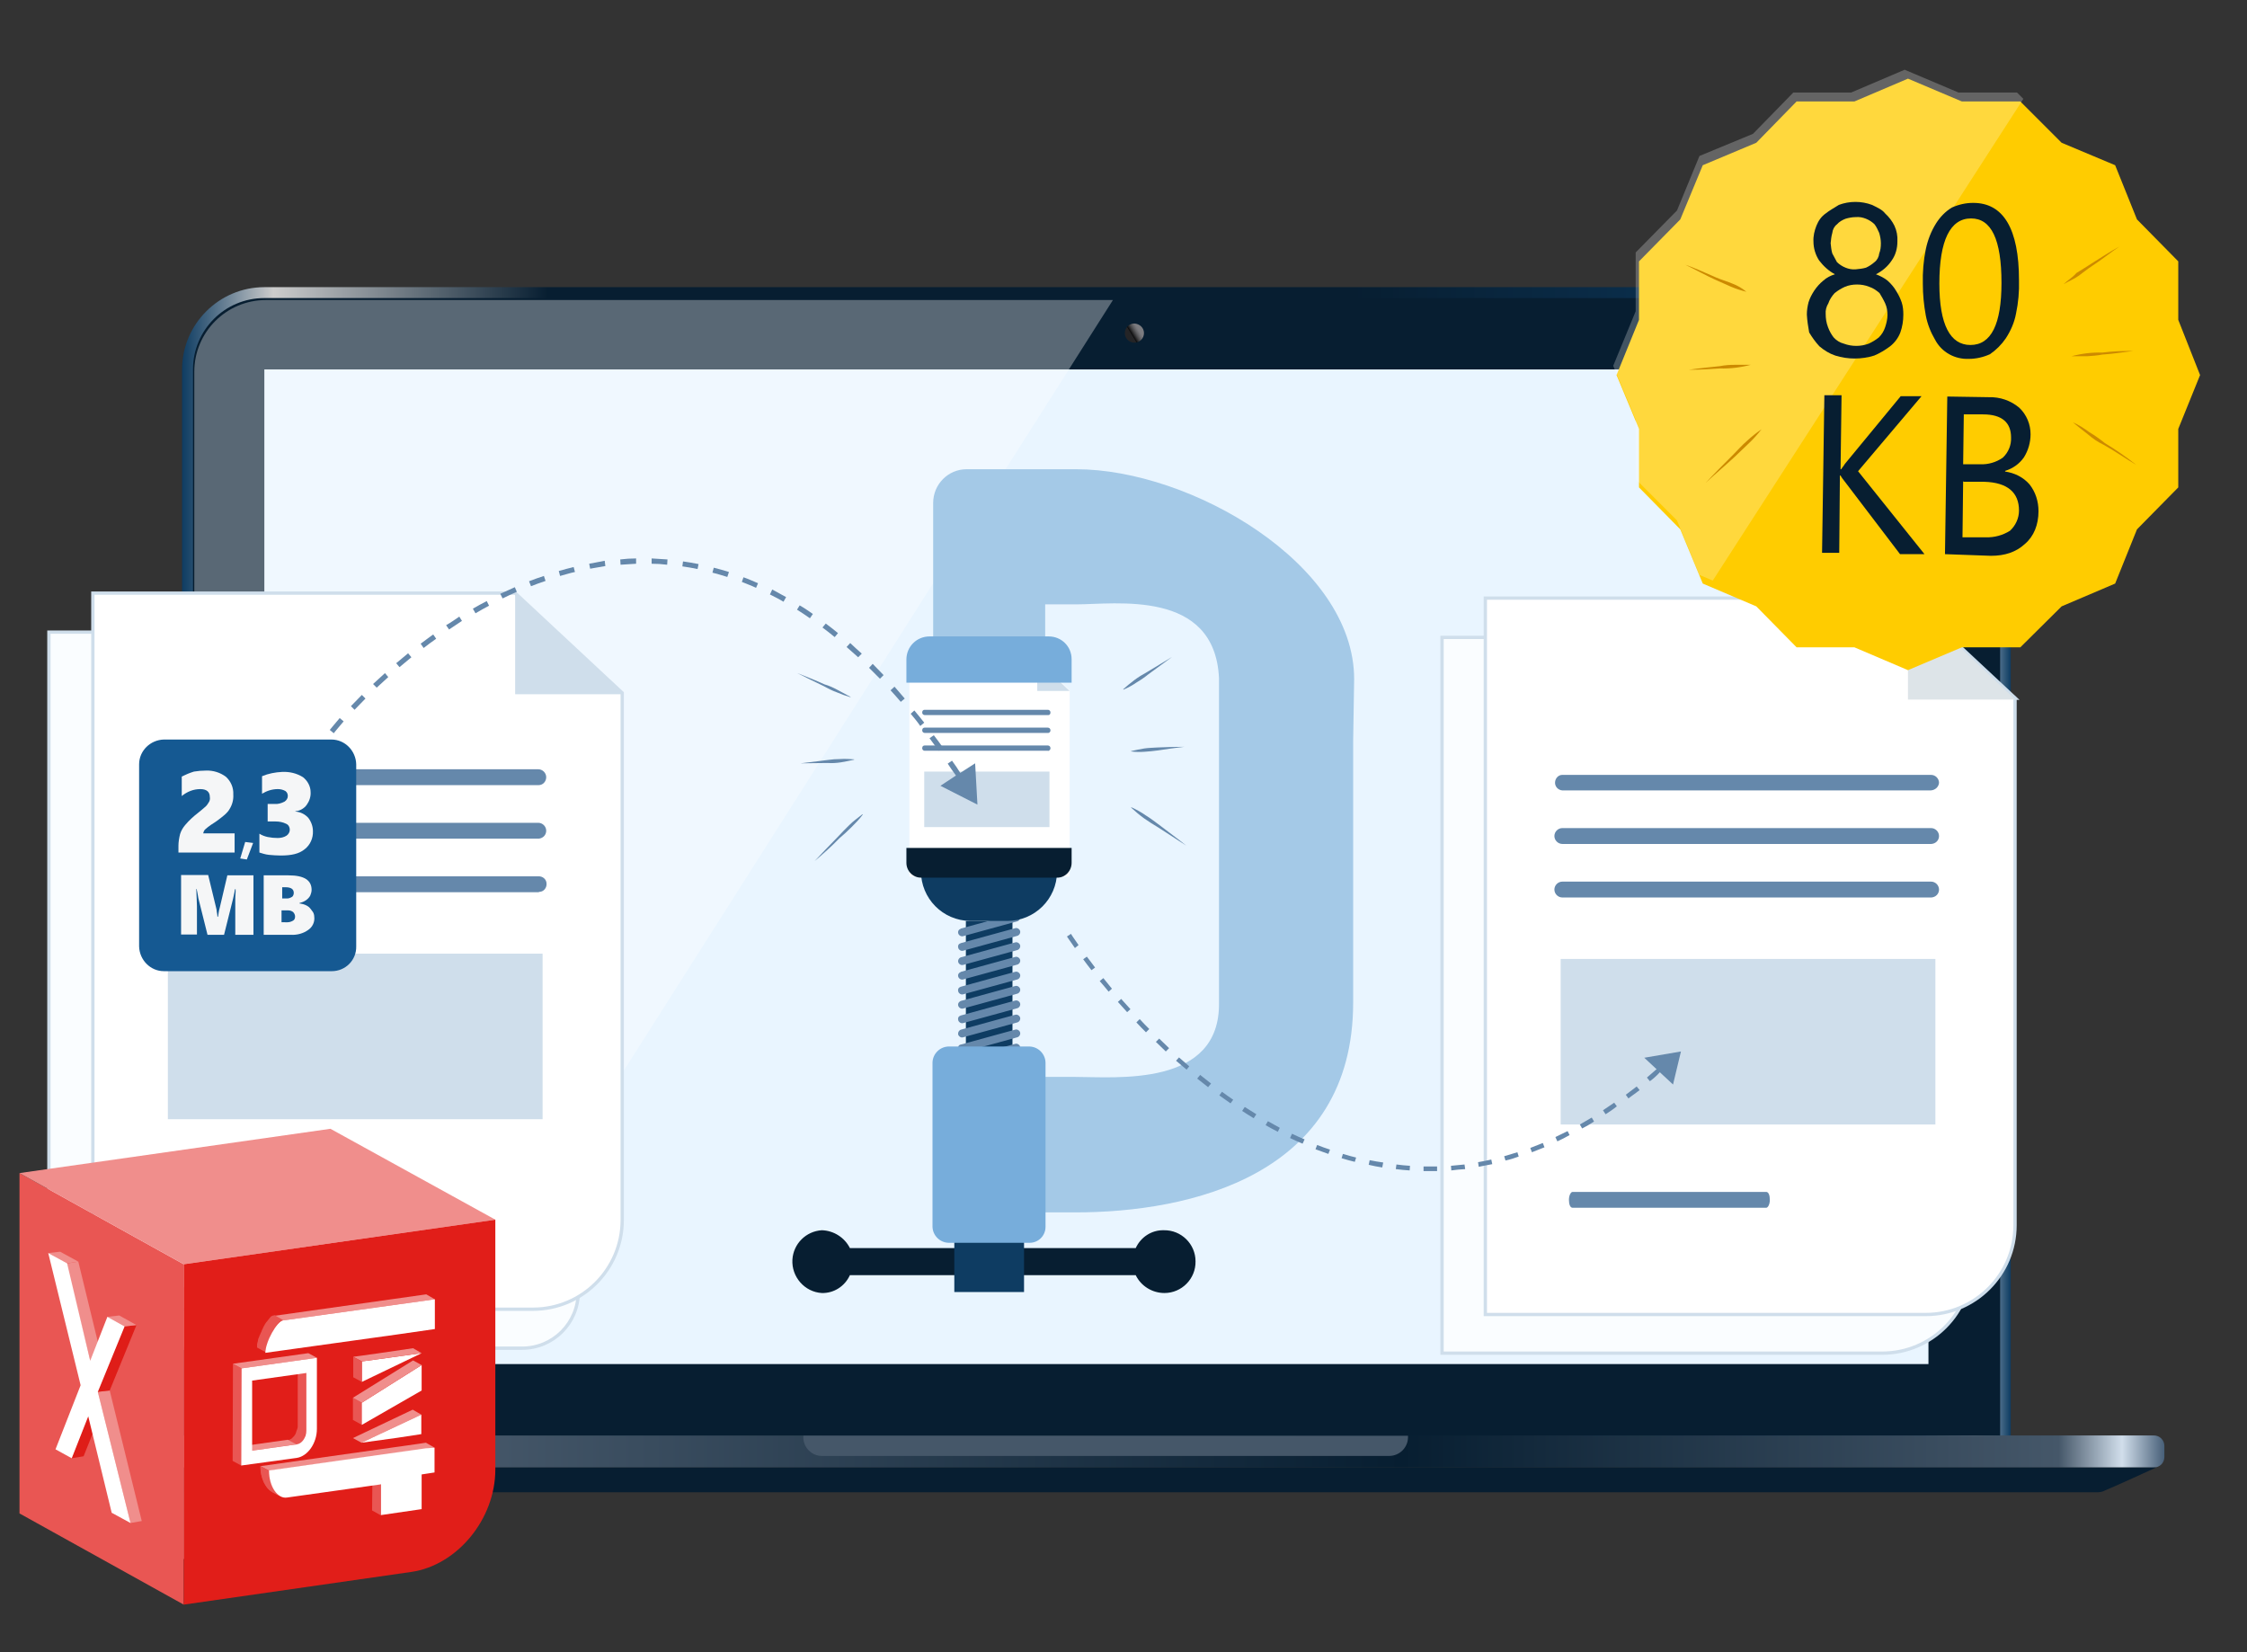 <?xml version="1.0" encoding="utf-8"?>
<!-- Generator: Adobe Illustrator 24.1.3, SVG Export Plug-In . SVG Version: 6.00 Build 0)  -->
<svg version="1.1" id="Layer_1" xmlns="http://www.w3.org/2000/svg" xmlns:xlink="http://www.w3.org/1999/xlink" x="0px" y="0px"
	 viewBox="0 0 680 500" style="enable-background:new 0 0 680 500;" xml:space="preserve">
<rect x="0" y="0" width="680" height="500" fill="#333333" stroke="none"/>
<style type="text/css">
	.st0{fill:url(#SVGID_1_);}
	.st1{fill:url(#SVGID_2_);}
	.st2{fill:#071E31;}
	.st3{fill:#E9F5FF;}
	.st4{fill:#455769;}
	.st5{fill:url(#SVGID_3_);}
	.st6{opacity:0.33;fill:#FFFFFF;enable-background:new    ;}
	.st7{fill:#E11E19;}
	.st8{fill-rule:evenodd;clip-rule:evenodd;fill:#FFFFFF;}
	.st9{fill-rule:evenodd;clip-rule:evenodd;fill:#CFDEEB;}
	.st10{fill:#6588AB;}
	.st11{fill:#CFDEEB;}
	.st12{fill:#0E3C62;}
	.st13{fill-rule:evenodd;clip-rule:evenodd;fill:#6588AB;}
	.st14{fill-rule:evenodd;clip-rule:evenodd;fill:#0E3C62;}
	.st15{fill-rule:evenodd;clip-rule:evenodd;fill:#071E31;}
	.st16{fill-rule:evenodd;clip-rule:evenodd;fill:#A4C9E7;}
	.st17{fill-rule:evenodd;clip-rule:evenodd;fill:#77ADDB;}
	.st18{fill-rule:evenodd;clip-rule:evenodd;fill:#FAFDFF;stroke:#CFDEEB;stroke-miterlimit:10;}
	.st19{fill-rule:evenodd;clip-rule:evenodd;fill:#E3DDE0;}
	.st20{fill:#676767;}
	.st21{fill:#FCE8E8;}
	.st22{fill-rule:evenodd;clip-rule:evenodd;fill:#FFFFFF;stroke:#CFDEEB;stroke-miterlimit:10;}
	.st23{fill-rule:evenodd;clip-rule:evenodd;fill:#DDE4E8;}
	.st24{fill:#155992;}
	.st25{fill:#F5F6F7;}
	.st26{fill:#FFCC00;}
	.st27{clip-path:url(#SVGID_5_);}
	.st28{opacity:0.24;fill:#FFFFFF;enable-background:new    ;}
	.st29{fill:#CC8A00;}
	.st30{fill:#E95653;}
	.st31{fill:#F08E8C;}
	.st32{fill:#DF1D18;}
	.st33{fill:#FFFFFF;}
	.st34{clip-path:url(#SVGID_7_);}
</style>
<g>
	<g id="Layer_1_1_">
		
			<linearGradient id="SVGID_1_" gradientUnits="userSpaceOnUse" x1="55.07" y1="239.03" x2="608.48" y2="239.03" gradientTransform="matrix(1 0 0 -1 0 501.339)">
			<stop  offset="0" style="stop-color:#0E3C62"/>
			<stop  offset="5.000000e-02" style="stop-color:#CCCCCC"/>
			<stop  offset="0.2" style="stop-color:#071E31"/>
			<stop  offset="0.64" style="stop-color:#071E31"/>
			<stop  offset="0.95" style="stop-color:#0E3C62"/>
			<stop  offset="0.98" style="stop-color:#DEE3E8"/>
			<stop  offset="1" style="stop-color:#0E3C62"/>
		</linearGradient>
		<path class="st0" d="M55.1,437.7V111.8c0-13.7,11.2-24.9,24.9-24.9h503.6c13.7,0,24.9,11.2,24.9,24.9v325.9H55.1z"/>
		
			<linearGradient id="SVGID_2_" gradientUnits="userSpaceOnUse" x1="14.3" y1="62.035" x2="655.02" y2="62.035" gradientTransform="matrix(1 0 0 -1 0 501.339)">
			<stop  offset="0" style="stop-color:#475F78"/>
			<stop  offset="5.000000e-02" style="stop-color:#D1DEEB"/>
			<stop  offset="0.2" style="stop-color:#455769"/>
			<stop  offset="0.64" style="stop-color:#071E31"/>
			<stop  offset="0.95" style="stop-color:#455769"/>
			<stop  offset="0.98" style="stop-color:#D1DEEB"/>
			<stop  offset="1" style="stop-color:#475F78"/>
		</linearGradient>
		<path class="st1" d="M17.5,434.4h634.3c1.8,0,3.2,1.4,3.2,3.2v3.3c0,1.8-1.4,3.2-3.2,3.2H17.5c-1.8,0-3.2-1.4-3.2-3.2v-3.3
			C14.3,435.9,15.7,434.4,17.5,434.4z"/>
		<path class="st2" d="M343.3,444.1H17.5c0,0,12.3,5.7,15.6,7.2c0.5,0.2,1,0.3,1.5,0.3h600.3c0.4,0,0.9-0.1,1.3-0.2
			c3.5-1.4,16.3-7.3,16.3-7.3H343.3z"/>
		<path class="st2" d="M583.6,90.2H80c-12,0-21.6,9.7-21.6,21.6c0,0,0,0,0,0v322.6h546.9V111.8C605.2,99.9,595.5,90.2,583.6,90.2
			L583.6,90.2z"/>
		<rect x="80" y="111.8" class="st3" width="503.6" height="301"/>
		<path class="st4" d="M243.1,434.9c0,3.1,2.5,5.7,5.6,5.7c0,0,0,0,0,0h171.7c3.1,0,5.7-2.5,5.7-5.7l0,0c0-0.1,0-0.3,0-0.4h-183
			C243.2,434.6,243.1,434.7,243.1,434.9z"/>
		
			<linearGradient id="SVGID_3_" gradientUnits="userSpaceOnUse" x1="342.412" y1="399.967" x2="344.762" y2="401.397" gradientTransform="matrix(1 0 0 -1 0 501.339)">
			<stop  offset="0" style="stop-color:#242426"/>
			<stop  offset="8.000000e-02" style="stop-color:#0E0E0F"/>
			<stop  offset="0.11" style="stop-color:#121213"/>
			<stop  offset="0.39" style="stop-color:#404042"/>
			<stop  offset="0.65" style="stop-color:#616164"/>
			<stop  offset="0.86" style="stop-color:#757579"/>
			<stop  offset="1" style="stop-color:#7C7C80"/>
		</linearGradient>
		<path class="st5" d="M346.2,100.8c0,1.6-1.3,2.9-2.9,2.9s-2.9-1.3-2.9-2.9c0-1.6,1.3-2.9,2.9-2.9l0,0
			C344.9,98,346.2,99.2,346.2,100.8z"/>
		<path class="st6" d="M80.5,90.8c-12,0-21.7,9.7-21.7,21.7l0,0V435h59.5L336.8,90.8H80.5z"/>
		<path class="st7" d="M117.6,329.9v2.2H117V330h-2.2v-0.6h2.2v-2.1h0.6v2.1h2.2v0.6L117.6,329.9z"/>
		<rect x="123.1" y="328.5" class="st7" width="41.2" height="2.4"/>
		<polygon class="st8" points="323.7,208.9 313.9,199.7 275.2,199.7 275.2,265.3 323.7,265.3 		"/>
		<polygon class="st9" points="313.9,199.8 323.7,209.1 313.9,209.1 		"/>
		<path class="st10" d="M317.1,227.2h-37.3c-0.4,0-0.8-0.4-0.7-0.9c0-0.4,0.3-0.7,0.7-0.7h37.3c0.4,0,0.8,0.3,0.8,0.8c0,0,0,0,0,0
			c0,0.4-0.2,0.7-0.6,0.8C317.2,227.3,317.2,227.3,317.1,227.2z M317.1,221.8h-37.3c-0.4,0-0.8-0.4-0.7-0.9c0-0.4,0.3-0.7,0.7-0.7
			h37.3c0.4,0,0.8,0.3,0.8,0.8c0,0,0,0,0,0c0,0.4-0.2,0.7-0.6,0.8C317.2,221.8,317.2,221.8,317.1,221.8z M317.1,216.4h-37.3
			c-0.4,0-0.8-0.4-0.7-0.9c0-0.4,0.3-0.7,0.7-0.7h37.3c0.4,0,0.8,0.3,0.8,0.8c0,0,0,0,0,0c0,0.4-0.2,0.8-0.6,0.8
			C317.2,216.4,317.2,216.4,317.1,216.4L317.1,216.4z M300.6,258.5h-19.6c-0.2,0-0.3-0.3-0.3-0.8s0.2-0.8,0.3-0.8h19.6
			c0.2,0,0.3,0.3,0.3,0.8S300.8,258.5,300.6,258.5L300.6,258.5z"/>
		<rect x="279.7" y="233.5" class="st11" width="37.9" height="16.8"/>
		<rect x="292.3" y="278.7" class="st12" width="14.1" height="108.5"/>
		<path class="st13" d="M290.8,281l16.4-4.5c0.6-0.2,1.3,0.2,1.5,0.8l0,0c0.2,0.6-0.2,1.3-0.8,1.5l-16.4,4.5
			c-0.6,0.2-1.3-0.2-1.5-0.8l0,0c-0.2-0.6,0.1-1.2,0.7-1.4C290.7,281,290.8,281,290.8,281z"/>
		<path class="st13" d="M290.8,285.4l16.4-4.5c0.6-0.2,1.3,0.2,1.5,0.8l0,0c0.2,0.6-0.2,1.3-0.8,1.5l-16.4,4.5
			c-0.6,0.2-1.3-0.2-1.5-0.8l0,0c-0.2-0.6,0-1.2,0.6-1.4C290.7,285.5,290.7,285.4,290.8,285.4z"/>
		<path class="st13" d="M290.8,289.7l16.4-4.5c0.6-0.2,1.3,0.2,1.5,0.8l0,0c0.2,0.6-0.2,1.3-0.8,1.5l-16.4,4.5
			c-0.6,0.2-1.3-0.2-1.5-0.8l0,0C289.8,290.6,290.2,289.9,290.8,289.7z"/>
		<path class="st13" d="M290.8,294.1l16.4-4.5c0.6-0.2,1.3,0.2,1.5,0.8l0,0c0.2,0.6-0.2,1.3-0.8,1.5l-16.4,4.5
			c-0.6,0.2-1.3-0.2-1.5-0.8l0,0c-0.2-0.6,0.1-1.2,0.7-1.4C290.7,294.2,290.8,294.1,290.8,294.1z"/>
		<path class="st13" d="M290.8,298.6l16.4-4.5c0.6-0.2,1.3,0.2,1.5,0.8l0,0c0.2,0.6-0.2,1.3-0.8,1.5c0,0,0,0,0,0l-16.4,4.5
			c-0.6,0.2-1.3-0.2-1.5-0.8l0,0c-0.2-0.6,0-1.2,0.6-1.4C290.7,298.6,290.7,298.6,290.8,298.6z"/>
		<path class="st13" d="M290.8,302.9l16.4-4.5c0.6-0.2,1.3,0.2,1.5,0.8l0,0c0.2,0.6-0.2,1.3-0.8,1.5l-16.4,4.5
			c-0.6,0.2-1.3-0.2-1.5-0.8l0,0C289.8,303.8,290.1,303.2,290.8,302.9z"/>
		<path class="st13" d="M290.8,307.3l16.4-4.5c0.6-0.2,1.3,0.2,1.5,0.8l0,0c0.2,0.6-0.2,1.3-0.8,1.5c0,0,0,0,0,0l-16.4,4.5
			c-0.6,0.2-1.3-0.2-1.5-0.8l0,0c-0.2-0.6,0-1.2,0.6-1.4C290.7,307.3,290.7,307.3,290.8,307.3z"/>
		<path class="st13" d="M290.8,311.6l16.4-4.5c0.6-0.2,1.3,0.2,1.5,0.8l0,0c0.2,0.6-0.2,1.3-0.8,1.5l-16.4,4.5
			c-0.6,0.2-1.2-0.1-1.5-0.7l0,0C289.8,312.5,290.2,311.8,290.8,311.6C290.8,311.6,290.8,311.6,290.8,311.6z"/>
		<path class="st13" d="M290.8,316.1l16.4-4.5c0.6-0.2,1.3,0.2,1.5,0.8c0,0,0,0,0,0l0,0c0.2,0.6-0.2,1.3-0.8,1.5c0,0,0,0,0,0
			l-16.4,4.5c-0.6,0.2-1.3-0.2-1.5-0.8l0,0C289.8,316.8,290.1,316.2,290.8,316.1z"/>
		<path class="st13" d="M290.8,320.4l16.4-4.5c0.6-0.2,1.3,0.2,1.5,0.8l0,0c0.2,0.6-0.2,1.3-0.8,1.5c0,0,0,0,0,0l-16.4,4.5
			c-0.6,0.2-1.3-0.2-1.5-0.8l0,0c-0.2-0.6,0.1-1.2,0.7-1.4C290.7,320.5,290.8,320.5,290.8,320.4z"/>
		<path class="st13" d="M290.8,324.9l16.4-4.5c0.6-0.2,1.3,0.2,1.5,0.8c0,0,0,0,0,0l0,0c0.2,0.6-0.2,1.3-0.8,1.5c0,0,0,0,0,0
			l-16.4,4.5c-0.6,0.2-1.3-0.2-1.5-0.8l0,0c-0.2-0.6,0.1-1.2,0.7-1.4C290.7,324.9,290.8,324.9,290.8,324.9z"/>
		<path class="st13" d="M290.8,329.2l16.4-4.5c0.6-0.2,1.3,0.2,1.5,0.8c0,0,0,0,0,0l0,0c0.2,0.6-0.2,1.3-0.8,1.5c0,0,0,0,0,0
			l-16.4,4.5c-0.6,0.2-1.3-0.2-1.5-0.8l0,0c-0.2-0.6,0-1.2,0.6-1.4C290.7,329.2,290.7,329.2,290.8,329.2z"/>
		<path class="st13" d="M290.8,333.5l16.4-4.5c0.6-0.2,1.3,0.2,1.5,0.8l0,0c0.2,0.6-0.2,1.3-0.8,1.5c0,0,0,0,0,0l-16.4,4.5
			c-0.6,0.2-1.3-0.2-1.5-0.8l0,0C289.8,334.5,290.1,333.8,290.8,333.5z"/>
		<path class="st13" d="M290.8,338l16.4-4.5c0.6-0.2,1.3,0.2,1.5,0.8l0,0c0.2,0.6-0.2,1.3-0.8,1.5l-16.4,4.5
			c-0.6,0.2-1.3-0.2-1.5-0.8l0,0c-0.2-0.5,0-1.2,0.5-1.4C290.6,338.1,290.7,338,290.8,338z"/>
		<path class="st13" d="M290.8,342.2l16.4-4.5c0.6-0.2,1.3,0.2,1.5,0.8l0,0c0.2,0.6-0.2,1.3-0.8,1.5c0,0,0,0,0,0l-16.4,4.5
			c-0.6,0.2-1.3-0.2-1.5-0.8l0,0C289.8,343.1,290.2,342.4,290.8,342.2z"/>
		<path class="st13" d="M290.8,346.7l16.4-4.5c0.6-0.2,1.3,0.2,1.5,0.8l0,0c0.2,0.6-0.2,1.3-0.8,1.5l-16.4,4.5
			c-0.6,0.2-1.3-0.2-1.5-0.8l0,0c-0.2-0.6,0.1-1.2,0.7-1.4C290.7,346.8,290.8,346.8,290.8,346.7z"/>
		<path class="st13" d="M290.8,351.2l16.4-4.5c0.6-0.2,1.3,0.2,1.5,0.8l0,0c0.2,0.6-0.2,1.3-0.8,1.5l-16.4,4.5
			c-0.6,0.2-1.3-0.2-1.5-0.8l0,0C289.8,352,290.1,351.2,290.8,351.2z"/>
		<path class="st13" d="M290.8,355.5l16.4-4.5c0.6-0.2,1.3,0.2,1.5,0.8l0,0c0.2,0.6-0.2,1.3-0.8,1.5l-16.4,4.5
			c-0.6,0.2-1.3-0.2-1.5-0.8l0,0c-0.2-0.6,0.1-1.2,0.7-1.4C290.7,355.5,290.8,355.5,290.8,355.5z"/>
		<path class="st13" d="M290.8,359.9l16.4-4.5c0.6-0.2,1.3,0.2,1.5,0.8l0,0c0.2,0.6-0.2,1.3-0.8,1.5l-16.4,4.5
			c-0.6,0.2-1.3-0.2-1.5-0.8l0,0c-0.2-0.6,0.1-1.2,0.6-1.4C290.7,359.9,290.7,359.9,290.8,359.9z"/>
		<path class="st13" d="M290.8,364.1l16.4-4.5c0.6-0.2,1.3,0.2,1.5,0.8c0,0,0,0,0,0l0,0c0.2,0.6-0.2,1.3-0.8,1.5c0,0,0,0,0,0
			l-16.4,4.5c-0.6,0.2-1.3-0.2-1.5-0.8l0,0C289.8,365.1,290.1,364.4,290.8,364.1z"/>
		<path class="st13" d="M290.8,368.6l16.4-4.5c0.6-0.2,1.3,0.2,1.5,0.8c0,0,0,0,0,0l0,0c0.2,0.6-0.2,1.3-0.8,1.5c0,0,0,0,0,0
			l-16.4,4.5c-0.6,0.2-1.3-0.2-1.5-0.8l0,0c-0.2-0.6,0.1-1.2,0.6-1.4C290.7,368.7,290.7,368.7,290.8,368.6z"/>
		<path class="st13" d="M290.8,372.9l16.4-4.5c0.6-0.2,1.3,0.2,1.5,0.8l0,0c0.2,0.6-0.2,1.3-0.8,1.5l-16.4,4.5
			c-0.6,0.2-1.3-0.2-1.5-0.8l0,0c-0.2-0.6,0.1-1.2,0.7-1.4C290.7,373,290.8,373,290.8,372.9z"/>
		<path class="st14" d="M319.8,263.6h-41.1c0,8.3,6.6,15,14.9,15.1h11.2c8.3,0,15-6.6,15.1-14.9
			C319.8,263.8,319.8,263.7,319.8,263.6z"/>
		<path class="st15" d="M324.3,261.1v-4.5h-50v4.5c0,2.5,2,4.5,4.4,4.5h41.1C322.3,265.7,324.3,263.6,324.3,261.1
			C324.3,261.2,324.3,261.1,324.3,261.1z"/>
		<path class="st15" d="M257.2,377.7h86.5c1.5-3.3,4.8-5.5,8.5-5.4c5.3-0.1,9.6,4.2,9.6,9.4c0.1,5.3-4.2,9.6-9.4,9.6
			c-3.7,0-7.1-2.1-8.7-5.4h-86.5c-1.5,3.3-4.8,5.5-8.5,5.4c-5.2-0.3-9.2-4.9-8.9-10.1c0.3-4.8,4.1-8.6,8.9-8.9
			C252.3,372.4,255.6,374.5,257.2,377.7z"/>
		<rect x="288.8" y="372" class="st12" width="21.1" height="19"/>
		<path class="st16" d="M409.5,224.3v79.1c0,52.4-49.4,63.5-84.1,63.5H283v-41h42.5c12.3,0,43.8,3.2,43.4-22.5v-98.2
			c-1.3-27-31.3-22.3-43.3-22.3h-9.3v15.2h-33.9v-45.9c0-5.6,4.5-10.2,10.1-10.2c0,0,0.1,0,0.1,0h33.1c34.5,0,84.1,28.6,84.1,63.5
			L409.5,224.3L409.5,224.3z"/>
		<path class="st17" d="M287,316.7h24.6c2.6,0.1,4.7,2.2,4.8,4.8v49.8c0,2.6-2.1,4.8-4.8,4.8H287c-2.6-0.1-4.7-2.2-4.8-4.8v-49.8
			C282.3,318.9,284.4,316.8,287,316.7z"/>
		<path class="st17" d="M324.3,199.6v7h-50v-7c0-3.9,3.1-7,7-7h36.1c3.8,0,6.9,3,6.9,6.9C324.3,199.5,324.3,199.5,324.3,199.6z"/>
		<path class="st10" d="M246.5,260.6c2.3-2.4,4.6-4.9,7-7.3c1.2-1.3,2.3-2.4,3.5-3.6s2.5-2.1,4-3.3l0.1,0.1c-1,1.4-2.2,2.6-3.4,3.8
			c-1.3,1.3-2.4,2.3-3.7,3.4C251.6,256.2,249.1,258.4,246.5,260.6L246.5,260.6z"/>
		<path class="st10" d="M241.3,203.7c2.7,1.1,5.4,2.1,8.2,3.4c1.4,0.4,2.7,1,4,1.7c1.3,0.7,2.6,1.4,3.9,2.1v0.1
			c-1.4-0.4-2.8-0.9-4.2-1.5c-1.4-0.5-2.7-1.2-4-1.9C246.5,206.3,243.8,205,241.3,203.7L241.3,203.7z"/>
		<path class="st10" d="M242.3,231l8.1-1c1.3-0.2,2.7-0.3,4-0.3c1.4-0.1,2.7,0,4.1,0.1v0.1c-1.4,0.3-2.7,0.6-4,0.8
			c-1.3,0.2-2.7,0.3-4,0.2C247.6,230.9,244.8,231,242.3,231L242.3,231z"/>
		<path class="st10" d="M359,255.9l-8.5-5.5c-1.5-0.9-2.8-1.7-4.2-2.7c-1.4-1-2.7-2.1-4-3.3l0.1-0.1c1.5,0.7,3,1.5,4.4,2.5
			c1.5,0.9,2.7,1.9,4.1,2.9C353.6,251.8,356.4,253.8,359,255.9L359,255.9z"/>
		<path class="st10" d="M354.7,198.8c-2.3,1.7-4.8,3.5-7.1,5.2c-1.1,0.9-2.4,1.8-3.6,2.5c-1.3,0.9-2.6,1.6-4,2.2l-0.1-0.1
			c1.1-1,2.2-1.9,3.4-2.8c1.2-0.9,2.5-1.7,3.8-2.4C349.8,201.8,352.2,200.3,354.7,198.8L354.7,198.8z"/>
		<path class="st10" d="M358.4,226c-2.7,0.3-5.3,0.7-8,1.1c-1.4,0.2-2.7,0.3-4,0.4c-1.4,0.1-2.7,0.1-4.1-0.1v-0.1
			c1.4-0.3,2.7-0.6,4-0.8s2.7-0.2,4-0.3C353,226.1,355.7,226,358.4,226L358.4,226z"/>
		<path class="st18" d="M175,221.5l-32.4-30.2H14.8V408H158c9.4,0,17-7.6,17-17V221.5z"/>
		<polygon class="st19" points="142.6,191.4 175,221.8 142.6,221.8 		"/>
		<path class="st20" d="M149.6,281.9H38.1c-1.3,0-2.4-1.1-2.4-2.4s1.1-2.4,2.4-2.4l0,0h111.6c1.3,0,2.4,1.1,2.4,2.4
			C152,280.8,150.9,281.9,149.6,281.9z M149.6,265.7H38.1c-1.3,0-2.4-1.1-2.4-2.4s1.1-2.4,2.4-2.4l0,0h111.6c1.3,0,2.4,1.1,2.4,2.4
			C152,264.6,150.9,265.6,149.6,265.7z M149.6,249.5H38.1c-1.3,0-2.3-1-2.4-2.3c0-1.3,1-2.3,2.3-2.4c0,0,0.1,0,0.1,0h111.6
			c1.3,0,2.4,1.1,2.4,2.4C152,248.4,150.9,249.4,149.6,249.5z M99.6,375.5H41c-0.7,0-1.1-1-1.1-2.4s0.6-2.4,1.1-2.4h58.6
			c0.7,0,1.1,1,1.1,2.4S100.3,375.5,99.6,375.5L99.6,375.5z"/>
		<rect x="37.5" y="300.4" class="st21" width="113.4" height="50.1"/>
		<path class="st22" d="M188.3,209.7l-32.4-30.2H28.1v216.7h133.2c14.9,0,27-12.1,27-27l0,0V209.7z"/>
		<polygon class="st9" points="155.9,179.6 188.3,210.1 155.9,210.1 		"/>
		<path class="st10" d="M162.9,270H51.3c-1.3,0-2.4-1.1-2.4-2.4c0-1.3,1-2.3,2.3-2.4c0,0,0.1,0,0.1,0h111.6c1.3-0.1,2.5,0.9,2.5,2.2
			c0.1,1.3-0.9,2.5-2.2,2.5C163.1,270,163,270,162.9,270L162.9,270z M162.9,253.8H51.3c-1.3,0-2.4-1.1-2.4-2.4c0-1.3,1-2.3,2.3-2.4
			c0,0,0.1,0,0.1,0h111.6c1.3,0,2.4,1.1,2.4,2.4c0,1.3-1,2.3-2.3,2.4C163,253.8,162.9,253.8,162.9,253.8z M162.9,237.6H51.3
			c-1.3,0-2.4-1.1-2.4-2.4c0-1.3,1-2.3,2.3-2.4c0,0,0.1,0,0.1,0h111.6c1.3,0,2.4,1.1,2.4,2.4c0,1.3-1,2.4-2.3,2.4
			C163,237.6,162.9,237.6,162.9,237.6z M112.9,363.9H54.3c-0.7,0-1.1-1-1.1-2.4s0.6-2.4,1.1-2.4h58.6c0.7,0,1.1,1,1.1,2.4
			S113.6,363.9,112.9,363.9z"/>
		<rect x="50.8" y="288.6" class="st11" width="113.4" height="50.1"/>
		<path class="st18" d="M596.6,222.9l-32.4-30H436.4v216.6h133.2c14.9,0,27-12.1,27-27V222.9z"/>
		<polygon class="st19" points="564.2,193 596.6,223.4 564.2,223.4 		"/>
		<path class="st20" d="M571.1,283.3H459.5c-1.3,0-2.4-1.1-2.4-2.4c0-1.3,1-2.3,2.3-2.4c0,0,0.1,0,0.1,0h111.6
			c1.3,0,2.4,1.1,2.4,2.4c0,1.3-1,2.4-2.3,2.4C571.1,283.3,571.1,283.3,571.1,283.3z M571.1,267.2H459.5c-1.3,0-2.4-1.1-2.4-2.4
			c0-1.3,1-2.3,2.3-2.4c0,0,0.1,0,0.1,0h111.6c1.3,0,2.4,1.1,2.4,2.4C573.5,266.1,572.5,267.1,571.1,267.2
			C571.1,267.1,571.1,267.1,571.1,267.2L571.1,267.2z M571.1,250.9H459.5c-1.3,0-2.4-1.1-2.4-2.4c0-1.3,1.1-2.4,2.4-2.4h111.6
			c1.3,0,2.4,1.1,2.4,2.4C573.5,249.9,572.4,250.9,571.1,250.9C571.1,250.9,571.1,250.9,571.1,250.9z M521.2,377.1h-58.6
			c-0.7,0-1.1-1-1.1-2.4s0.6-2.4,1.1-2.4h58.6c0.7,0,1.1,1,1.1,2.4S521.8,377.1,521.2,377.1z"/>
		<rect x="459.1" y="301.9" class="st21" width="113.4" height="50.1"/>
		<path class="st22" d="M609.9,211.3L577.4,181H449.5v216.8h133.3c14.9,0,27-12.1,27-27l0,0V211.3z"/>
		<polygon class="st23" points="577.4,181.1 609.9,211.7 577.4,211.7 		"/>
		<path class="st10" d="M584.3,271.6H472.8c-1.3,0-2.4-1.1-2.4-2.4s1.1-2.4,2.4-2.4l0,0h111.6c1.3,0,2.4,1.1,2.4,2.4
			c0,1.3-1,2.3-2.3,2.4C584.4,271.6,584.4,271.6,584.3,271.6z M584.3,255.4H472.8c-1.3,0-2.4-1.1-2.4-2.4s1.1-2.4,2.4-2.4l0,0h111.6
			c1.3,0,2.4,1.1,2.4,2.4c0,1.3-1,2.3-2.3,2.4C584.4,255.4,584.4,255.4,584.3,255.4L584.3,255.4z M584.3,239.2H472.8
			c-1.3-0.1-2.3-1.2-2.2-2.5c0.1-1.2,1-2.2,2.2-2.2h111.6c1.3,0,2.4,1.1,2.4,2.4C586.7,238.1,585.7,239.1,584.3,239.2
			C584.4,239.1,584.4,239.1,584.3,239.2L584.3,239.2z M534.5,365.5h-58.6c-0.7,0-1.1-1-1.1-2.4s0.6-2.4,1.1-2.4h58.6
			c0.7,0,1.1,1,1.1,2.4S535,365.5,534.5,365.5L534.5,365.5z"/>
		<rect x="472.3" y="290.2" class="st11" width="113.4" height="50.1"/>
		<path class="st10" d="M143.1,184.2l0.8,1.4c1.4-0.8,2.7-1.6,4.1-2.3l-0.7-1.4C145.9,182.6,144.5,183.4,143.1,184.2z"/>
		<path class="st10" d="M151.4,179.7l0.7,1.4c1.4-0.7,2.9-1.4,4.3-2l-0.6-1.4C154.3,178.4,152.9,179,151.4,179.7z"/>
		<path class="st10" d="M160.1,175.9l0.6,1.5c1.5-0.6,2.9-1.1,4.4-1.6l-0.5-1.5C163.1,174.8,161.6,175.3,160.1,175.9z"/>
		<path class="st10" d="M169.1,172.8l0.4,1.5c1.5-0.4,3-0.9,4.5-1.2l-0.4-1.5C172.2,171.9,170.6,172.4,169.1,172.8z"/>
		<path class="st10" d="M178.3,170.6l0.3,1.5c1.5-0.3,3.1-0.5,4.6-0.8l-0.2-1.6C181.5,170,179.9,170.3,178.3,170.6z"/>
		<path class="st10" d="M135,189.2l0.9,1.3c1.3-0.9,2.6-1.7,3.9-2.6l-0.8-1.3C137.7,187.5,136.4,188.4,135,189.2z"/>
		<path class="st10" d="M112.9,207l1.1,1.1c1.1-1,2.3-2.1,3.5-3.2l-1-1.2C115.2,204.9,114,206,112.9,207z"/>
		<path class="st10" d="M106.2,213.7l1.1,1.1c1-1,2.1-2.2,3.3-3.4l-1.1-1.1C108.3,211.5,107.2,212.7,106.2,213.7z"/>
		<path class="st10" d="M187.7,169.3l0.1,1.6c1.6-0.1,3.1-0.2,4.7-0.3V169C190.9,169,189.3,169.1,187.7,169.3z"/>
		<path class="st10" d="M99.8,220.9l1.2,1c0,0,1.1-1.4,3-3.6l-1.2-1C100.9,219.5,99.9,220.8,99.8,220.9z"/>
		<path class="st10" d="M127.3,194.8l0.9,1.3c1.3-1,2.5-1.9,3.8-2.8l-0.9-1.3C129.9,192.9,128.6,193.8,127.3,194.8z"/>
		<path class="st10" d="M119.9,200.7l1,1.2c1.2-1,2.4-2,3.6-3l-1-1.2C122.3,198.7,121.1,199.7,119.9,200.7z"/>
		<path class="st10" d="M206.5,171.4c1.5,0.2,3.1,0.5,4.6,0.8l0.3-1.5c-1.6-0.3-3.1-0.6-4.7-0.8L206.5,171.4z"/>
		<path class="st10" d="M263,202.1c1.1,1.1,2.2,2.2,3.3,3.3l1.1-1.1c-1.1-1.1-2.2-2.3-3.3-3.4L263,202.1z"/>
		<path class="st10" d="M269.5,208.9c1,1.1,2.1,2.3,3.1,3.5l1.2-1c-1-1.2-2.1-2.4-3.1-3.6L269.5,208.9z"/>
		<path class="st10" d="M282.6,222.5l-1.3,0.9c0.9,1.2,1.8,2.5,2.8,3.8l1.3-0.9C284.5,225,283.6,223.8,282.6,222.5z"/>
		<path class="st10" d="M275.6,216c1,1.2,2,2.4,2.9,3.7l1.2-1c-1-1.3-2-2.5-3-3.7L275.6,216z"/>
		<path class="st10" d="M256.2,195.8c1.2,1,2.3,2.1,3.5,3.1l1.1-1.1c-1.2-1.1-2.4-2.1-3.5-3.2L256.2,195.8z"/>
		<path class="st10" d="M233,179.9c1.4,0.7,2.8,1.4,4.1,2.2l0.8-1.4c-1.4-0.8-2.8-1.5-4.2-2.3L233,179.9z"/>
		<path class="st10" d="M215.6,173.3c1.5,0.4,3,0.8,4.5,1.3l0.5-1.5c-1.5-0.5-3.1-0.9-4.6-1.3L215.6,173.3z"/>
		<path class="st10" d="M224.5,176.1c1.4,0.6,2.9,1.1,4.3,1.8l0.6-1.4c-1.5-0.6-2.9-1.3-4.4-1.8L224.5,176.1z"/>
		<path class="st10" d="M248.9,189.9c1.2,0.9,2.5,1.9,3.7,2.9l1-1.2c-1.2-1-2.5-2-3.7-2.9L248.9,189.9z"/>
		<path class="st10" d="M197.2,170.6c1.6,0,3.1,0.1,4.7,0.3l0.1-1.6c-1.6-0.1-3.2-0.2-4.8-0.3L197.2,170.6z"/>
		<path class="st10" d="M241.2,184.5c1.3,0.8,2.6,1.7,3.9,2.6l0.9-1.3c-1.3-0.9-2.6-1.8-4-2.6L241.2,184.5z"/>
		<path class="st10" d="M295.1,231l-4.5,2.9c-0.8-1.3-1.6-2.5-2.5-3.7l-1.3,0.9c0.8,1.2,1.6,2.4,2.5,3.6l-4.7,3.1l11.2,5.7
			L295.1,231z"/>
		<path class="st24" d="M100.4,293.9H49.6c-4.1,0-7.4-3.4-7.5-7.5v-55.1c0-4.1,3.4-7.4,7.5-7.5h50.7c4.1,0,7.4,3.4,7.5,7.5v55.1
			C107.9,290.5,104.6,293.9,100.4,293.9C100.5,293.9,100.5,293.9,100.4,293.9z"/>
		<path class="st25" d="M74.7,260.1l-2-0.3l1.5-5l2.4,0.3L74.7,260.1z"/>
		<path class="st25" d="M54,258V256c0-1.2,0.2-2.4,0.5-3.6c0.3-1,0.9-2,1.6-2.8c1.1-1.3,2.4-2.5,3.7-3.5c0.9-0.7,1.7-1.4,2.5-2.1
			c0.4-0.4,0.7-0.9,1-1.4c0.2-0.4,0.3-0.9,0.2-1.4c0-1.6-1-2.4-2.9-2.4c-2.1,0-4,0.8-5.6,2.1v-5.9c1.2-0.6,2.4-1.1,3.7-1.5
			c1.2-0.2,2.4-0.3,3.6-0.3c2.2-0.1,4.4,0.6,6.1,1.9c1.5,1.4,2.3,3.3,2.2,5.3c0.1,1.6-0.3,3.1-1.1,4.4c-0.7,1.3-2.2,2.4-4.1,3.8
			c-1.1,0.7-2.2,1.4-3.2,2.3c-0.4,0.3-0.6,0.8-0.7,1.3H71v5.8L54,258L54,258z"/>
		<path class="st25" d="M94.7,251.5c0.1,2.1-0.8,4.2-2.5,5.5c-1.7,1.4-4,1.9-7.3,1.9c-1.1,0-2.4-0.1-3.5-0.2s-2.2-0.5-2.9-0.7v-5.7
			c0.8,0.5,1.6,0.8,2.5,1c1,0.2,2,0.3,3,0.3c1,0,1.9-0.2,2.7-0.7c0.6-0.4,1-1.1,1-1.8c0-0.8-0.4-1.5-1.1-1.8c-1-0.5-2.1-0.7-3.2-0.7
			h-2.4v-5.3h2c1.1,0.1,2.1-0.2,3.1-0.7c0.6-0.4,1-1,1-1.7c0-0.6-0.2-1.1-0.7-1.5c-0.7-0.4-1.5-0.6-2.3-0.6c-1.7,0-3.3,0.5-4.8,1.4
			v-5.3c1.9-0.8,4-1.2,6.1-1.3c2.2-0.1,4.4,0.4,6.3,1.6c1.4,1.1,2.3,2.8,2.3,4.5c0.1,1.4-0.4,2.8-1.2,3.9c-0.8,1.1-2.1,1.8-3.4,1.9
			v0.1c1.5,0.1,2.9,0.8,3.9,1.9C94.2,248.7,94.7,250.1,94.7,251.5z"/>
		<path class="st25" d="M71.2,282.9v-9.9c0-1,0-2,0.1-3.1v-0.8h-0.2c-0.2,1.5-0.5,2.4-0.6,3l-2.7,10.8h-5l-2.7-10.8
			c-0.1-0.2-0.2-1.4-0.6-3.1h-0.1c0.1,2.8,0.2,4.5,0.2,5.3v8.5h-4.8v-18H63l2.4,9.9c0.1,0.4,0.2,0.8,0.2,1.2c0.1,0.5,0.2,1,0.2,1.5
			H66c0.1-0.7,0.2-1.7,0.5-2.7l2.3-9.8h7.9v18L71.2,282.9L71.2,282.9z"/>
		<path class="st25" d="M95.1,277.4c0.2,1.6-0.5,3.1-1.8,4c-1.5,1.1-3.4,1.6-5.3,1.5h-8.2v-18h7.5c4.8,0,7,1.5,7,4.4
			c0,0.6-0.2,1.2-0.4,1.7c-0.3,0.6-0.8,1.1-1.4,1.5c-0.6,0.4-1.2,0.6-1.9,0.8v0.1c0.8,0.1,1.6,0.3,2.3,0.7c0.6,0.3,1.1,0.9,1.5,1.5
			C94.8,276,95.1,276.7,95.1,277.4z M88.9,270.2c0-1.1-0.8-1.7-2.5-1.7h-1v3.4h1.5c0.5,0,1-0.2,1.5-0.5
			C88.7,271.2,88.9,270.7,88.9,270.2z M89.3,277.4c0-0.5-0.2-1-0.6-1.4c-0.4-0.3-0.9-0.5-1.5-0.5h-2v3.6H87c0.6,0,1.2-0.2,1.7-0.5
			C89.1,278.4,89.3,277.9,89.3,277.4z"/>
		<path class="st10" d="M432.3,354.4h-1.5V353c1.4,0,2.8,0,4.1,0v1.4C434.1,354.4,433.2,354.4,432.3,354.4z M426.6,354.2
			c-1.4-0.1-2.8-0.2-4.2-0.4l0.2-1.4c1.4,0.2,2.7,0.3,4.1,0.4L426.6,354.2z M439.2,354.2l-0.1-1.4c1.4-0.1,2.7-0.3,4.1-0.4l0.2,1.4
			C441.9,353.9,440.5,354,439.2,354.2L439.2,354.2z M418.3,353.3c-1.4-0.2-2.8-0.5-4.1-0.8l0.3-1.4c1.4,0.3,2.7,0.5,4.1,0.7
			L418.3,353.3z M447.5,353.1l-0.2-1.4c1.3-0.2,2.7-0.5,4-0.8l0.3,1.4C450.2,352.6,448.8,352.8,447.5,353.1L447.5,353.1z M410,351.6
			c-1.3-0.3-2.7-0.7-4-1.1l0.4-1.3c1.3,0.4,2.7,0.8,4,1.1L410,351.6z M455.6,351.2l-0.4-1.3c1.3-0.4,2.6-0.8,4-1.2l0.4,1.3
			C458.3,350.5,457,350.9,455.6,351.2L455.6,351.2z M402,349.2c-1.3-0.5-2.6-0.9-3.9-1.4l0.5-1.3c1.3,0.5,2.6,1,3.9,1.4L402,349.2z
			 M463.6,348.7l-0.5-1.3c1.3-0.5,2.6-1,3.8-1.5l0.5,1.3C466.2,347.7,464.9,348.2,463.6,348.7L463.6,348.7z M394.2,346.1
			c-1.3-0.5-2.5-1.1-3.8-1.7l0.6-1.3c1.3,0.6,2.5,1.2,3.8,1.7L394.2,346.1z M471.3,345.4l-0.6-1.3c1.2-0.6,2.5-1.2,3.7-1.8l0.6,1.2
			C473.8,344.2,472.6,344.8,471.3,345.4L471.3,345.4z M386.7,342.5c-1.2-0.6-2.5-1.3-3.7-2l0.7-1.2c1.2,0.7,2.4,1.3,3.6,2
			L386.7,342.5z M478.8,341.5l-0.7-1.2c1.2-0.7,2.4-1.4,3.6-2.1l0.7,1.2C481.2,340.2,480,340.9,478.8,341.5L478.8,341.5z
			 M379.4,338.4c-1.2-0.7-2.4-1.5-3.5-2.2l0.8-1.2c1.2,0.7,2.3,1.5,3.5,2.2L379.4,338.4z M485.9,337.2l-0.8-1.2
			c1.1-0.8,2.3-1.5,3.4-2.3l0.8,1.1C488.2,335.7,487,336.5,485.9,337.2L485.9,337.2z M372.4,333.9c-1.1-0.8-2.3-1.6-3.4-2.4l0.8-1.1
			c1.1,0.8,2.2,1.6,3.4,2.4L372.4,333.9z M492.8,332.4l-0.8-1.1c1.1-0.8,2.2-1.7,3.3-2.5l0.9,1.1C495,330.8,493.9,331.6,492.8,332.4
			L492.8,332.4z M365.6,329c-1.1-0.9-2.2-1.7-3.3-2.6l0.9-1.1c1.1,0.9,2.2,1.7,3.3,2.6L365.6,329z M499.3,327.2l-0.9-1.1
			c1-0.9,2.1-1.8,3.1-2.7l0.9,1C501.4,325.5,500.4,326.4,499.3,327.2L499.3,327.2z M359.1,323.7c-1.1-0.9-2.1-1.8-3.2-2.7l0.9-1
			c1,0.9,2.1,1.8,3.1,2.7L359.1,323.7z M352.8,318.2c-1-1-2-1.9-3-2.9l1-1c1,1,2,1.9,3,2.9L352.8,318.2z M346.8,312.4
			c-1-1-2-2-2.9-3l1-1c0.9,1,1.9,2,2.9,3L346.8,312.4z M341.1,306.3c-1-1.1-1.9-2.1-2.8-3.1l1-0.9c0.9,1,1.8,2,2.8,3.1L341.1,306.3z
			 M335.5,300.1c-0.9-1.1-1.8-2.2-2.7-3.2l1.1-0.9c0.8,1,1.7,2.1,2.6,3.2L335.5,300.1z M330.3,293.6c-0.9-1.2-1.8-2.3-2.5-3.3
			l1.1-0.8c0.8,1,1.6,2.1,2.5,3.3L330.3,293.6z M325.3,286.9c-1.5-2.2-2.4-3.4-2.4-3.5l1.2-0.8c0,0,0.8,1.3,2.3,3.4L325.3,286.9z"/>
		<polygon class="st10" points="506.3,328.2 508.7,318.2 497.6,320.1 		"/>
		<polygon class="st26" points="577.4,23.8 593.7,30.7 611.4,30.7 623.9,43.2 640.1,50 646.7,66.4 659.2,79.1 659.2,96.8 
			665.8,113.5 659.2,129.8 659.2,147.5 646.7,160.2 640.1,176.6 623.9,183.5 611.4,195.9 593.7,195.9 577.4,202.8 561.2,195.9 
			543.7,195.9 531.5,183.5 515.3,176.6 508.5,160.2 496,147.5 496,129.8 489.2,113.5 496,96.8 496,79.1 508.5,66.4 515.3,50 
			531.5,43.2 543.7,30.7 561.2,30.7 		"/>
		<g>
			<defs>
				<polygon id="SVGID_4_" points="576.4,21.1 592.7,28 610.4,28 622.9,40.5 639.1,47.2 645.7,63.7 658.2,76.4 658.2,94.2 
					664.8,110.7 658.2,127 658.2,145 645.7,157.5 639.1,174 622.9,180.8 610.4,193.4 592.7,193.4 576.4,200.1 560.2,193.4 
					542.7,193.4 530.5,180.8 514.3,174 507.5,157.5 495,145 495,127 488.2,110.7 495,94.2 495,76.4 507.5,63.7 514.3,47.2 
					530.5,40.5 542.7,28 560.2,28 				"/>
			</defs>
			<clipPath id="SVGID_5_">
				<use xlink:href="#SVGID_4_"  style="overflow:visible;"/>
			</clipPath>
			<g class="st27">
				<polygon class="st28" points="461.9,21.4 494.4,212.8 624.9,10.4 				"/>
			</g>
		</g>
		<path class="st2" d="M582.4,167.7H575l-16.9-22.2c-0.4-0.5-0.8-1-1.1-1.6h-0.2l-0.2,23.4h-5.2l0.7-47.7h5.2L557,142h0.2
			c0.2-0.4,0.7-0.9,1.1-1.6l16.9-20.5h6.3l-19.2,22.7L582.4,167.7z"/>
		<path class="st2" d="M588.6,167.7l0.7-47.7l12.6,0.2c3.3-0.1,6.6,1,9.2,3.2c2.2,2.1,3.4,5,3.4,8c0,2.5-0.7,4.9-2,7
			c-1.4,2-3.4,3.4-5.7,4.1v0.2c2.8,0.4,5.5,1.7,7.4,3.9c1.8,2.3,2.7,5.1,2.7,8.1c0,4.1-1.4,7.6-4.1,9.9c-2.7,2.5-6.1,3.6-10.3,3.6
			L588.6,167.7z M594.1,145.5l-0.2,17.1h7c2.6,0.1,5.2-0.6,7.4-2c1.7-1.6,2.7-3.8,2.7-6.1c0-5.4-3.4-8.5-10.5-8.7h-6.3L594.1,145.5
			L594.1,145.5z M594.3,125.2l-0.2,15.3h5.2c2.4,0.1,4.8-0.6,6.8-2c1.7-1.6,2.6-3.8,2.5-6.1c0-4.5-2.7-7-8.5-7h-5.8L594.3,125.2z"/>
		<path class="st2" d="M546.8,95.2c0-1.3,0.2-2.5,0.5-3.7c0.4-1.3,1-2.4,1.7-3.5c0.8-1.2,1.7-2.2,2.8-3.1c1-0.9,2.2-1.5,3.5-1.9
			c-1.9-1-3.5-2.5-4.8-4.2c-1.1-1.7-1.7-3.7-1.7-5.7c-0.1-1.6,0.3-3.3,0.9-4.8c0.6-1.5,1.5-2.8,2.8-3.7c1.1-0.9,2.6-1.7,4-2.6
			c1.6-0.6,3.3-0.9,5-0.9c1.7,0,3.4,0.3,5,0.9c1.4,0.7,3.1,1.4,4,2.6c1.2,1.1,2.1,2.3,2.8,3.7c0.7,1.5,1,3.1,0.9,4.8
			c0,2-0.5,4-1.7,5.7c-1.2,1.8-2.8,3.2-4.8,4.2c1.3,0.5,2.5,1.1,3.5,1.9c1,0.9,1.9,1.9,2.6,3.1c0.7,1.1,1.3,2.3,1.7,3.5
			c0.4,1.2,0.5,2.5,0.5,3.7c0,1.9-0.3,3.7-0.9,5.4c-0.6,1.6-1.7,3.1-3.1,4.2c-1.5,1.1-3.1,2.1-4.8,2.8c-3.8,1.2-8,1.2-11.8,0
			c-1.8-0.6-3.4-1.6-4.8-2.8c-1.2-1.3-2.2-2.7-3.1-4.2C547.2,98.9,546.9,97.1,546.8,95.2z M552.5,95c0,1.4,0.2,2.7,0.7,4
			c0.4,1.1,1,2.2,1.7,3.1c0.8,0.9,1.9,1.6,3.1,1.9c2.4,0.9,5.1,0.9,7.5,0c1.1-0.5,2.1-1.1,3.1-1.9c0.9-0.9,1.5-1.9,1.9-3.1
			c0.4-1.2,0.7-2.5,0.7-3.7c0-1.2-0.2-2.4-0.7-3.5c-0.5-1.1-1.1-2.1-1.7-3.1c-0.9-0.8-1.9-1.5-3.1-1.9c-1.2-0.5-2.5-0.7-3.7-0.7
			c-1.3,0-2.5,0.2-3.7,0.7c-1.1,0.5-2.1,1.1-3.1,1.9c-0.8,0.9-1.5,1.9-1.9,3.1C552.7,92.8,552.4,93.9,552.5,95L552.5,95z M554,73.6
			c0.1,1,0.2,2.1,0.5,3.1c0.5,0.9,0.9,1.7,1.4,2.6c0.7,0.7,1.6,1.3,2.6,1.7c1,0.4,2,0.6,3.1,0.5c1-0.1,2.1-0.2,3.1-0.5
			c0.9-0.4,1.8-1,2.6-1.7c0.8-0.6,1.3-1.6,1.4-2.6c0.4-1,0.5-2,0.5-3.1c0-1-0.2-2.1-0.5-3.1c-0.4-0.9-0.8-1.8-1.4-2.6
			c-0.7-0.7-1.6-1.3-2.6-1.7c-1-0.4-2-0.6-3.1-0.5c-1,0-2.1,0.2-3.1,0.5c-1,0.4-1.9,0.9-2.6,1.7c-0.8,0.6-1.3,1.6-1.4,2.6
			C554.2,71.5,554.1,72.6,554,73.6z"/>
		<path class="st2" d="M611,84.8c0.1,3.4-0.2,6.8-0.9,10.1c-0.5,2.7-1.6,5.2-3.1,7.5c-1.3,1.9-2.9,3.5-4.8,4.8
			c-2,0.9-4.2,1.4-6.3,1.4c-4.3,0.2-8.3-2-10.3-5.8c-1.3-2.2-2.3-4.7-2.8-7.3c-0.6-3.2-0.9-6.4-0.9-9.6c-0.1-3.5,0.2-7.1,0.9-10.5
			c0.6-2.8,1.6-5.4,3.1-7.8c1.2-1.9,2.8-3.6,4.8-4.8c2-0.9,4.2-1.4,6.3-1.4C606.3,61.3,611,69.3,611,84.8z M605.7,85.6
			c0-13.2-3.1-19.5-9.2-19.5c-6.3,0-9.6,6.6-9.6,19.7c0,12.5,3.3,18.6,9.4,18.6C602.6,104.4,605.7,98.1,605.7,85.6L605.7,85.6z"/>
		<path class="st29" d="M516.2,146.1c2.7-2.9,5.2-5.4,8.3-8.5c1.4-1.4,2.7-2.9,4.1-4.1c1.4-1.3,2.9-2.5,4.5-3.6l0,0
			c-1.2,1.5-2.5,3-3.9,4.3c-1.4,1.4-2.9,2.7-4.3,4.1C522.1,140.9,519.1,143.4,516.2,146.1L516.2,146.1z"/>
		<path class="st29" d="M510,80.1c3.2,1.1,6.1,2.5,9.4,3.9c1.6,0.7,3.2,1.1,4.8,1.8c1.6,0.6,3,1.4,4.3,2.5l0,0
			c-1.6-0.4-3.2-0.9-4.8-1.6c-1.6-0.7-3.2-1.4-4.5-2C516.1,83.3,513.3,81.7,510,80.1L510,80.1z"/>
		<path class="st29" d="M511.1,111.9c3.2-0.5,6.1-0.7,9.4-1.1c1.5-0.3,3-0.4,4.5-0.4h4.8c-3,0.8-6.2,1.2-9.3,1.1
			C517.6,111.7,514.4,111.9,511.1,111.9L511.1,111.9z"/>
		<path class="st29" d="M646.5,140.7c-3.4-2-6.3-4.1-9.9-6.1c-1.7-0.8-3.3-1.9-4.8-3.2c-1.4-1.1-3.2-2.5-4.5-3.6l0,0
			c1.8,0.8,3.4,1.8,5,3c1.7,1,3.2,2.1,4.7,3.3C640.3,136.1,643.5,138.3,646.5,140.7L646.5,140.7z"/>
		<path class="st29" d="M641.4,74.6c-2.7,1.8-5.5,4.1-8.3,5.9c-1.4,0.9-2.7,2-4.1,3s-3,1.6-4.5,2.5l0,0c1.1-1.1,2.7-2,3.9-3.4
			c1.4-0.9,3-1.8,4.3-2.7C635.5,78.2,638.4,76.2,641.4,74.6L641.4,74.6z"/>
		<path class="st29" d="M645.6,106.2c-3.2,0.4-6.1,0.9-9.4,1.1c-1.5,0.3-3,0.4-4.5,0.5h-4.8c3-0.8,6.2-1.2,9.3-1.1
			C639.3,106.3,642.4,106.2,645.6,106.2L645.6,106.2z"/>
		<g>
			<polygon class="st30" points="55.6,382.6 55.6,485.6 5.9,458 5.9,355 			"/>
			<polygon class="st31" points="149.9,369.1 55.6,382.6 5.9,355 100,341.6 			"/>
			<path class="st7" d="M149.9,369.1v75.6c0,15.1-11.6,29-25.4,31l-68.9,9.9v-103L149.9,369.1z"/>
		</g>
		<g>
			<polygon class="st31" points="14.6,379.2 18.2,378.8 23.7,381.8 20.3,382.3 			"/>
			<polygon class="st32" points="26.7,428.6 30.3,428.2 25.3,440.7 21.7,441.3 			"/>
			<polygon class="st31" points="20.1,382.4 23.7,381.8 30.9,411.4 27.3,411.8 			"/>
			<polygon class="st31" points="29.6,421.2 33.2,420.8 42.9,460.3 39.5,460.9 			"/>
			<polygon class="st32" points="37.7,401.4 41.3,401 33.2,420.8 29.6,421.2 			"/>
			<polygon class="st31" points="32.5,398.5 36.1,398.1 41.3,401 37.7,401.4 			"/>
			<polygon class="st33" points="20.3,382.3 27.3,411.8 32.5,398.5 37.7,401.4 29.6,421.2 39.5,460.9 33.8,457.8 26.7,428.6 
				21.7,441.3 16.8,438.6 24.4,419.2 14.6,379.2 			"/>
		</g>
		<g>
			<polygon class="st31" points="109.4,436.6 106.8,435.2 124.9,426.6 127.5,428.1 			"/>
			<polygon class="st33" points="127.5,428.1 127.5,434 120.3,435.1 109.4,436.6 			"/>
			<polygon class="st30" points="109.5,431.2 106.8,429.7 106.8,423 109.5,424.5 			"/>
			<polygon class="st33" points="127.6,413.1 127.6,420.8 109.5,431.2 109.5,424.5 			"/>
			<polygon class="st31" points="109.5,424.5 106.8,423 125,411.7 127.6,413.1 			"/>
			<polygon class="st33" points="127.6,409.5 109.5,418.2 109.5,412 116.8,411 			"/>
			<polygon class="st31" points="125,408 114.1,409.6 106.9,410.6 109.5,412 116.8,411 127.6,409.5 			"/>
			<polygon class="st30" points="109.5,418.2 106.9,416.8 106.9,410.6 109.5,412 			"/>
		</g>
		<g>
			<polygon class="st31" points="85.6,399.6 83,398.2 129,391.7 131.6,393.2 			"/>
			<path class="st30" d="M80.4,408.4c0-0.2,0.1-0.3,0.1-0.5s0-0.2,0.1-0.3s0.1-0.3,0.1-0.5s0.1-0.2,0.1-0.3s0.1-0.3,0.2-0.5
				s0.1-0.2,0.1-0.3c0.2-0.4,0.3-0.8,0.5-1.1l0.1-0.2c0.2-0.4,0.3-0.7,0.5-1.1c0-0.1,0-0.1,0.1-0.2c0.2-0.3,0.3-0.6,0.5-0.9l0.1-0.2
				l0.4-0.6c0-0.1,0.1-0.1,0.1-0.2c0.2-0.3,0.4-0.6,0.7-0.9l0.1-0.1l0.3-0.4l0.2-0.2l0.2-0.1c0.1-0.1,0.2-0.1,0.3-0.2h0.1
				c0.1-0.1,0.2-0.1,0.4-0.1l-2.6-1.5c-0.1,0-0.2,0.1-0.3,0.1l0,0h-0.1c-0.1,0-0.2,0.1-0.3,0.1l0,0l-0.2,0.1l-0.2,0.1l-0.1,0.1
				l-0.3,0.4l-0.1,0.1l0,0c-0.2,0.3-0.5,0.6-0.7,0.9c0,0,0,0.1-0.1,0.1l-0.1,0.1c-0.1,0.2-0.3,0.4-0.4,0.6c0,0.1-0.1,0.1-0.1,0.2
				c-0.2,0.3-0.3,0.6-0.5,0.9l0,0c0,0,0,0.1,0,0.1c-0.2,0.4-0.4,0.7-0.5,1.1c0,0.1,0,0.1-0.1,0.2c-0.2,0.4-0.3,0.8-0.5,1.1
				c0,0,0,0.1,0,0.1l-0.1,0.2c-0.1,0.2-0.1,0.3-0.2,0.5s-0.1,0.2-0.1,0.4s-0.1,0.3-0.1,0.5s-0.1,0.2-0.1,0.3c0,0.2-0.1,0.3-0.1,0.5
				c0,0.1,0,0.2,0,0.3c0,0.2,0,0.5,0,0.7l2.6,1.4c0-0.2,0-0.5,0-0.7C80.4,408.6,80.4,408.5,80.4,408.4z"/>
			<path class="st33" d="M85.6,399.6l46-6.4v9l-11.1,1.6l-40.2,5.6C80.3,406.1,83.8,399.9,85.6,399.6z"/>
		</g>
		<g>
			<polygon class="st30" points="115.3,458.6 112.6,457.1 112.7,447.9 115.3,449.3 			"/>
			<polygon class="st31" points="128.9,436.6 126.2,437 78.8,443.7 81.5,445.1 128.8,438.5 131.5,438.1 			"/>
			<path class="st30" d="M84.9,452.9l-2.6-1.4c-1.9-1.1-3.5-4.1-3.5-7.8l2.6,1.4C81.4,448.8,83,451.9,84.9,452.9z"/>
			<g>
				<defs>
					<path id="SVGID_6_" d="M84.9,452.9l-2.6-1.4c-1.9-1.1-3.5-4.1-3.5-7.8l2.6,1.4C81.4,448.8,83,451.9,84.9,452.9z"/>
				</defs>
				<clipPath id="SVGID_7_">
					<use xlink:href="#SVGID_6_"  style="overflow:visible;"/>
				</clipPath>
				<g class="st34">
					<g>
						<path class="st30" d="M84.9,452.9l-2.6-1.4c-1.9-1.1-3.5-4.1-3.5-7.8l2.6,1.4C81.5,448.9,83,451.9,84.9,452.9"/>
					</g>
				</g>
			</g>
			<path class="st33" d="M131.5,438.1v7.5l-3.9,0.6v10.5l-12.3,1.8v-9.3l-28.5,4c-2.8,0.4-5.4-3.3-5.4-8.2l47.4-6.7L131.5,438.1z"/>
		</g>
		<g>
			<path class="st30" d="M92.6,433.7c0.1-0.3,0.1-0.6,0.1-0.8v-17.4l-2.6-1.4v17.4c0,0.3,0,0.6-0.1,0.8l-0.1,0.3
				c-0.1,0.2-0.1,0.4-0.2,0.5c0,0.1-0.1,0.2-0.1,0.4c0,0.1-0.1,0.2-0.1,0.3c-0.1,0.2-0.2,0.4-0.3,0.5l0,0c-0.1,0.2-0.2,0.3-0.4,0.5
				l-0.1,0.1c-0.1,0.1-0.3,0.3-0.4,0.4l0,0c-0.1,0.1-0.3,0.2-0.5,0.3c-0.2,0.1-0.4,0.2-0.7,0.2l2.6,1.5c0.2,0,0.5-0.1,0.7-0.2h0.1
				l0.4-0.2l0,0l0,0c0.1-0.1,0.2-0.2,0.3-0.3l0.1-0.1l0.1-0.1l0.1-0.1c0.1-0.1,0.2-0.2,0.3-0.4l0,0l0.3-0.4c0,0,0-0.1,0-0.1l0.1-0.3
				c0-0.1,0.1-0.2,0.1-0.3v-0.1c0.1-0.2,0.1-0.4,0.1-0.5C92.5,433.9,92.6,433.8,92.6,433.7z"/>
			<polygon class="st31" points="76.2,439 73.6,437.6 87.1,435.7 89.7,437.1 			"/>
			<polygon class="st30" points="73,443.5 70.4,442.1 70.5,412.7 73.1,414.1 			"/>
			<polygon class="st31" points="73.1,414.1 70.5,412.7 93.3,409.5 95.9,410.9 			"/>
			<path class="st33" d="M73.1,414.1l22.8-3.2v21.5c0,4.4-2.8,8.3-6.1,8.8L73,443.5L73.1,414.1z M92.7,432.9v-17.4l-16.4,2.3V439
				l13.5-1.9C91.4,436.9,92.7,435,92.7,432.9"/>
		</g>
		<rect x="43.4" y="389.6" class="st30" width="12.3" height="82.2"/>
	</g>
</g>
</svg>
